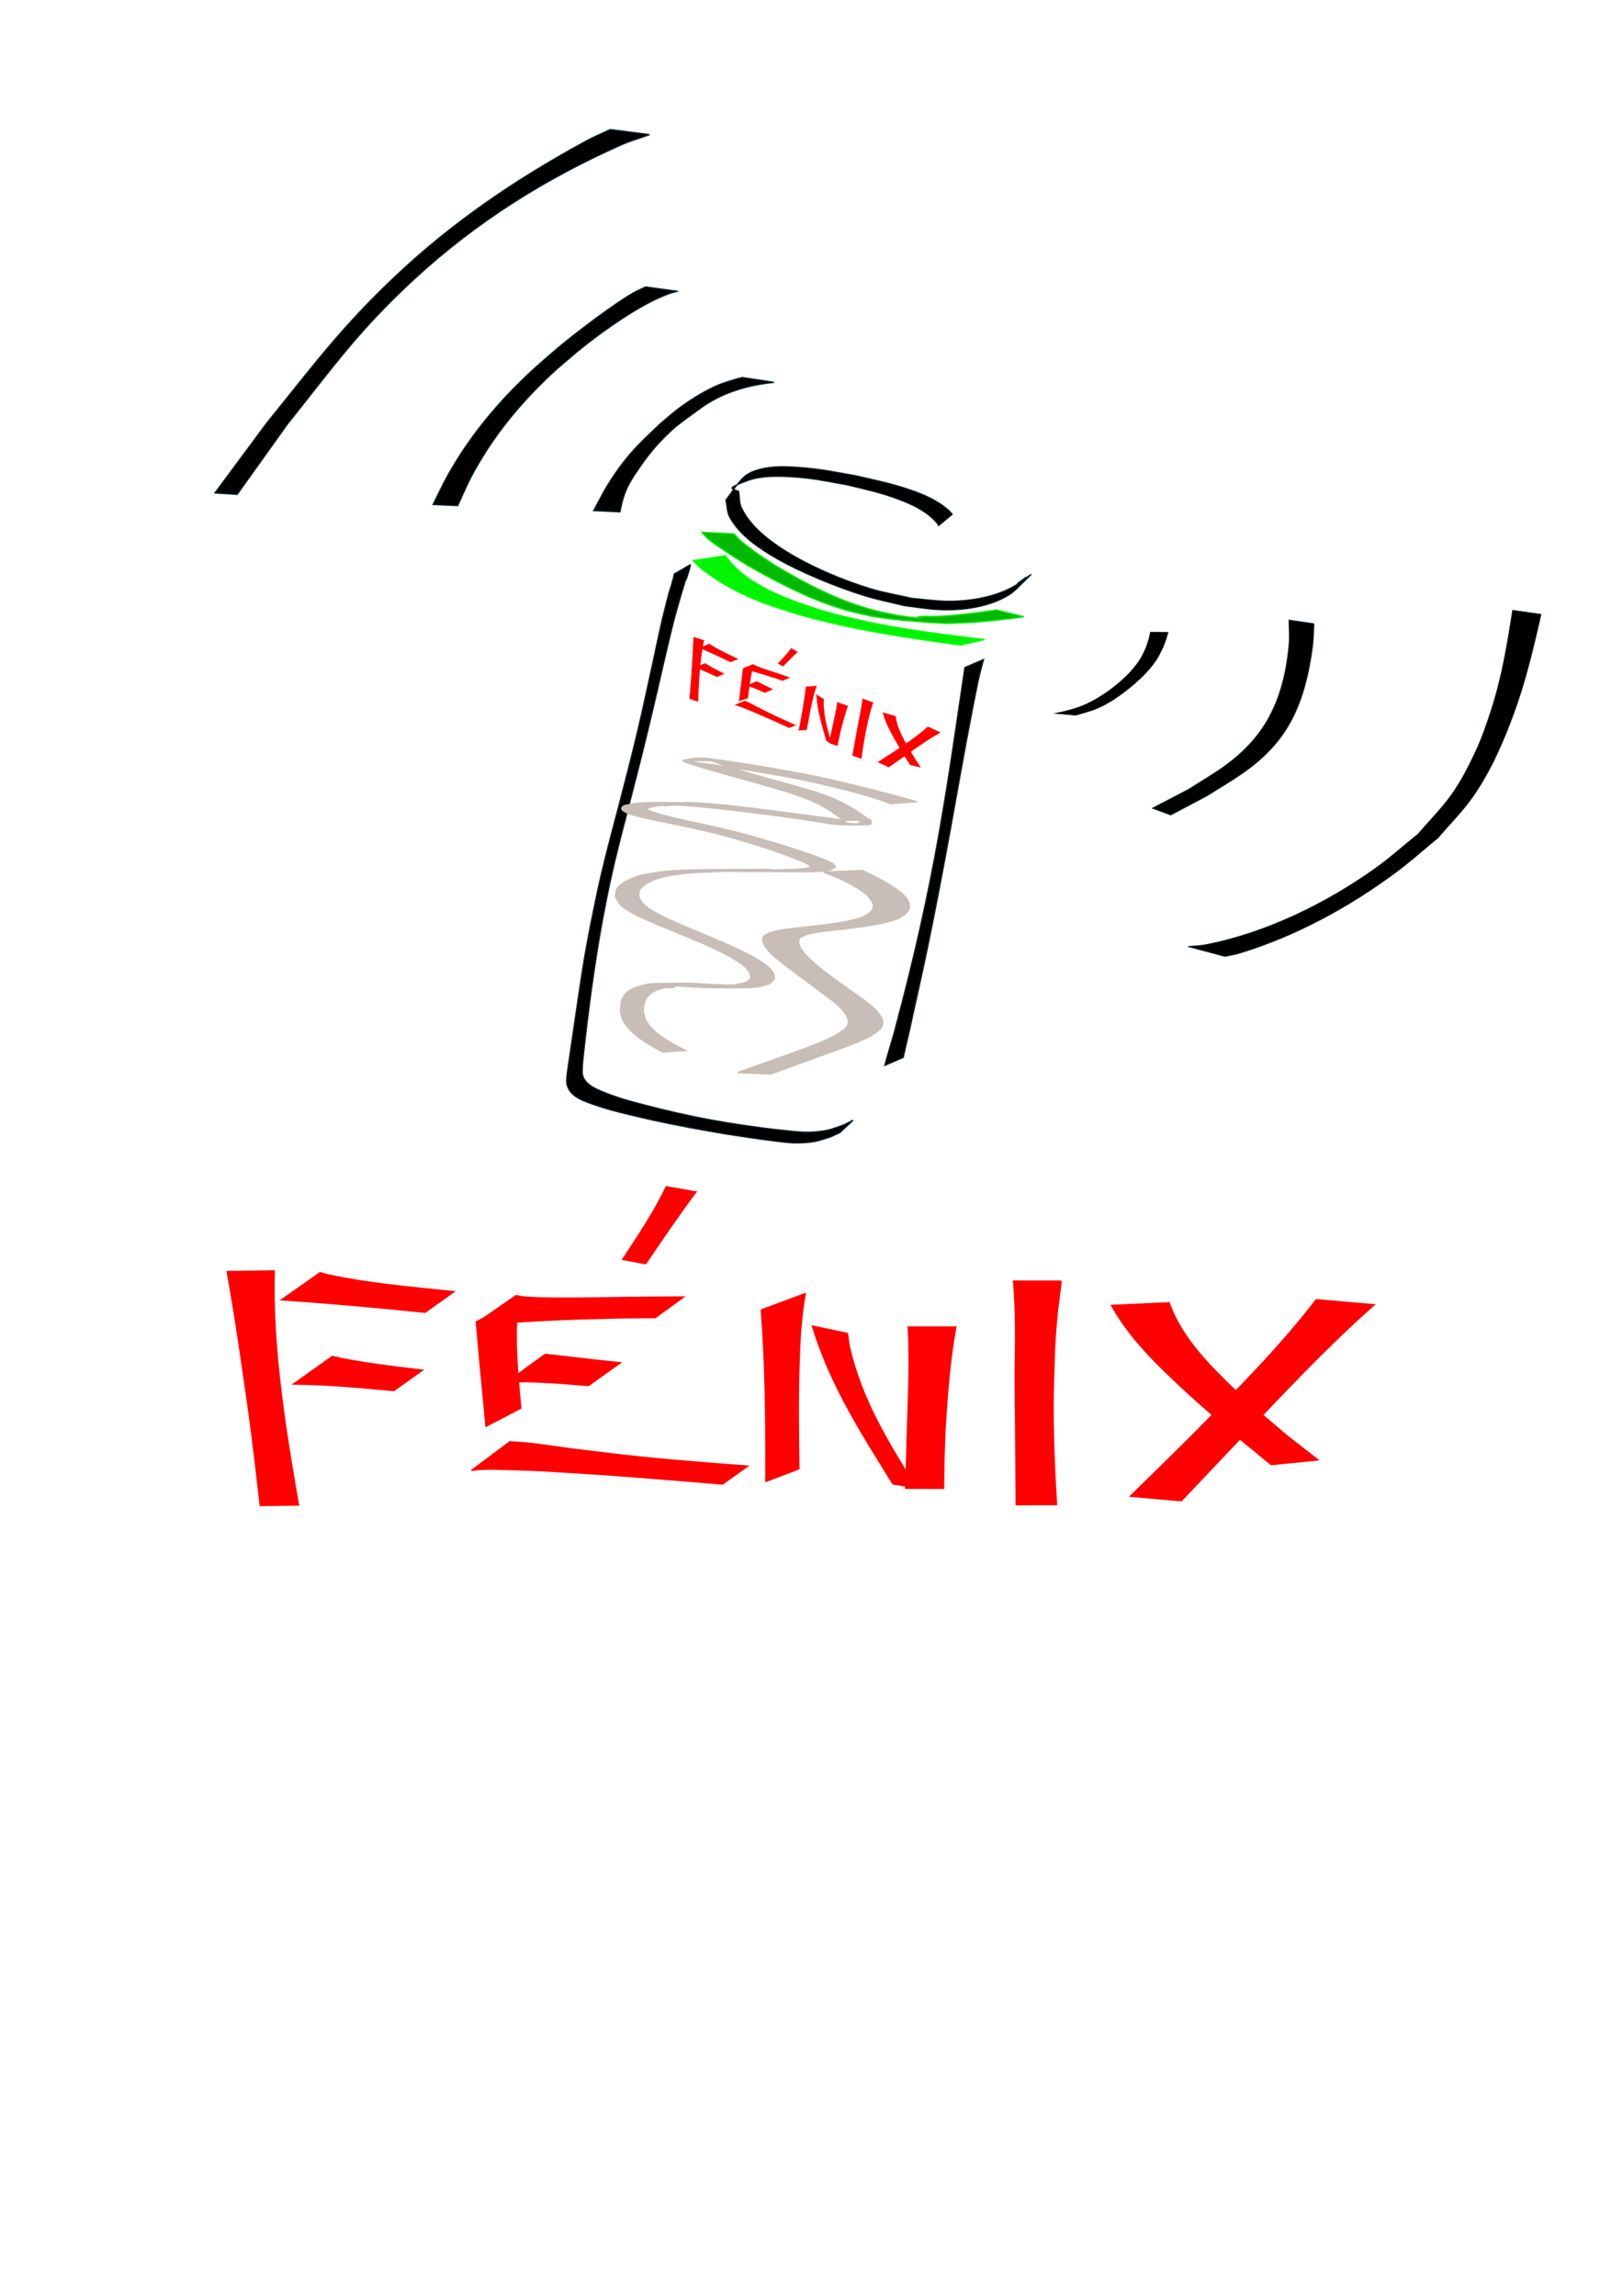 <?xml version="1.0" encoding="UTF-8" standalone="no"?>
<!-- Created with Inkscape (http://www.inkscape.org/) -->

<svg
   xmlns:dc="http://purl.org/dc/elements/1.1/"
   xmlns:cc="http://creativecommons.org/ns#"
   xmlns:rdf="http://www.w3.org/1999/02/22-rdf-syntax-ns#"
   xmlns:svg="http://www.w3.org/2000/svg"
   xmlns="http://www.w3.org/2000/svg"
   xmlns:sodipodi="http://sodipodi.sourceforge.net/DTD/sodipodi-0.dtd"
   xmlns:inkscape="http://www.inkscape.org/namespaces/inkscape"
   width="210mm"
   height="297mm"
   viewBox="0 0 744.094 1052.362"
   id="svg2"
   version="1.1"
   inkscape:version="0.91 r13725"
   sodipodi:docname="logo.svg">
  <defs
     id="defs4" />
  <sodipodi:namedview
     id="base"
     pagecolor="#ffffff"
     bordercolor="#666666"
     borderopacity="1.0"
     inkscape:pageopacity="0.0"
     inkscape:pageshadow="2"
     inkscape:zoom="0.7"
     inkscape:cx="298.63815"
     inkscape:cy="674.29902"
     inkscape:document-units="px"
     inkscape:current-layer="layer1"
     showgrid="false"
     inkscape:window-width="1920"
     inkscape:window-height="1017"
     inkscape:window-x="-8"
     inkscape:window-y="-8"
     inkscape:window-maximized="1" />
  <g
     inkscape:label="Vrstva 1"
     inkscape:groupmode="layer"
     id="layer1">
    <path
       style="fill:#000000;fill-opacity:1;fill-rule:evenodd;stroke:#001e25;stroke-width:0.606;stroke-opacity:1"
       id="path4161"
       d="m 316.595,258.81 c -0.173,0.705 -0.306,1.426 -0.519,2.115 -3.725,12.008 0.896,-4.327 -3.999,12.223 -1.142,3.861 -2.256,7.735 -3.267,11.649 -1.985,7.687 -5.876,24.76 -7.586,32.16 -1.449,6.111 -2.868,12.233 -4.348,18.334 -4.041,16.648 -4.923,19.704 -9.161,36.18 -3.373,13.114 -5.412,20.637 -8.273,33.872 -1.134,5.247 -2.102,10.544 -3.153,15.816 -3.87,21.156 -6.701,42.575 -9.019,64.046 -0.13,1.609 -0.636,5.686 -0.22,7.551 1.157,5.185 8.336,7.256 11.692,8.711 2.279,0.782 4.54,1.641 6.836,2.347 2.752,0.847 5.529,1.573 8.302,2.309 10.861,2.884 21.791,5.389 32.789,7.401 3.989,0.73 7.993,1.335 11.989,2.003 8.752,1.217 12.564,1.833 21.133,2.714 6.041,0.622 9.809,1.125 15.782,0.446 5.12,-0.582 6.712,-1.422 11.45,-3.108 1.363,-0.695 2.727,-1.391 4.09,-2.086 0,0 -6.075,5.623 -6.075,5.623 l 0,0 c -1.337,0.629 -2.674,1.257 -4.011,1.886 -4.72,1.518 -6.2,2.258 -11.285,2.691 -6.005,0.512 -9.422,-0.064 -15.485,-0.824 -7.29,-0.914 -13.511,-1.897 -20.833,-2.996 -11.825,-1.984 -23.609,-4.12 -35.351,-6.729 -4.309,-0.958 -13.925,-3.239 -18.451,-4.516 -2.375,-0.67 -4.723,-1.477 -7.084,-2.216 -3.945,-1.558 -11.299,-3.346 -12.559,-9.394 -0.42,-2.015 0.3,-6.174 0.516,-7.918 1.186,-8.222 2.407,-16.436 3.615,-24.653 0.984,-6.689 2.85,-19.365 3.949,-25.771 0.826,-4.814 1.777,-9.595 2.665,-14.393 3.109,-15.095 3.461,-17.539 7.224,-32.711 1.427,-5.753 2.989,-11.456 4.483,-17.184 4.705,-18.045 9.444,-36.085 13.373,-54.407 1.23,-5.625 2.47,-11.248 3.692,-16.876 2.484,-11.449 3.218,-15.623 5.946,-26.335 2.682,-10.531 1.181,-3.798 3.311,-11.769 0.166,-0.62 0.277,-1.26 0.415,-1.89 0,0 7.429,-4.302 7.429,-4.302 z"
       inkscape:connector-curvature="0" />
    <path
       style="fill:#000000;fill-opacity:1;fill-rule:evenodd;stroke:#001e25;stroke-width:0.621;stroke-opacity:1"
       id="path4163"
       d="m 450.876,302.368 c -1.002,3.692 -1.608,5.83 -2.543,10.123 -1.273,5.842 -4.386,22.223 -5.278,27.008 -2.222,11.919 -5.115,28.15 -7.24,39.985 -3.363,18.214 -6.774,36.422 -10.543,54.555 -2.258,10.865 -4.701,21.692 -7.103,32.525 -1.192,6.074 -2.806,12.055 -4.076,18.11 0,0 -8.38,3.623 -8.38,3.623 l 0,0 c 1.571,-6.258 3.744,-12.35 5.247,-18.629 7.785,-29.002 14.448,-58.308 19.664,-87.905 1.158,-6.859 2.366,-13.71 3.473,-20.578 2.959,-18.366 5.522,-36.797 8.298,-55.192 0,0 8.481,-3.625 8.481,-3.625 z"
       inkscape:connector-curvature="0" />
    <path
       style="fill:#000000;fill-opacity:1;fill-rule:evenodd;stroke:#001e25;stroke-width:0.533;stroke-opacity:1"
       id="path4169"
       d="m 430.356,240.891 c -0.316,-0.463 -0.579,-0.975 -0.947,-1.389 -4.555,-5.125 -10.698,-8.076 -16.833,-10.419 -8.946,-3.417 -14.931,-4.557 -24.313,-6.863 -10.138,-1.8 -15.933,-3.161 -26.171,-3.71 -6.467,-0.347 -13.599,-0.447 -19.938,1.991 -8.945,3.44 -7.324,3.258 -3.504,4.697 0.423,2.516 0.196,5.295 1.27,7.548 4.152,8.714 12.87,15.222 20.248,19.851 11.395,7.148 26.231,13.401 38.915,17.259 6.221,1.892 12.659,2.936 18.989,4.403 5.383,0.445 10.74,1.267 16.15,1.335 10.79,0.136 24.087,-2.038 33.571,-8.674 1.006,-0.704 1.873,-1.624 2.81,-2.436 -1.409,1.009 -2.818,2.017 -4.227,3.026 0,0 6.396,-4.223 6.396,-4.223 l 0,0 c -2.377,2.344 -4.755,4.689 -7.132,7.033 -0.907,0.714 -1.756,1.529 -2.721,2.142 -9.383,5.964 -22.093,7.473 -32.484,6.982 -5.292,-0.25 -10.515,-1.202 -15.772,-1.803 -6.248,-1.57 -12.59,-2.788 -18.744,-4.711 -12.08,-3.774 -28.475,-10.422 -39.591,-16.786 -7.646,-4.377 -17.094,-10.519 -21.779,-19.122 -1.246,-2.288 -1.156,-5.207 -1.734,-7.81 2.658,-3.428 4.909,-7.284 7.975,-10.283 3.588,-3.51 10.246,-4.591 14.501,-4.883 3.668,-0.252 7.341,-0.044 10.993,0.215 9.987,0.707 16.225,2.087 26.135,3.838 9.226,2.135 15.944,3.422 24.849,6.473 6.452,2.21 12.9,4.945 18.054,9.751 0.457,0.426 0.828,0.95 1.243,1.425 0,0 -6.207,5.145 -6.207,5.145 z"
       inkscape:connector-curvature="0" />
    <path
       style="fill:#00f400;fill-opacity:1;fill-rule:evenodd;stroke:#00ff00;stroke-width:0.571;stroke-opacity:1"
       id="path4257"
       d="m 332.575,254.744 c 6.009,8.902 17.131,15.036 27.877,19.446 4.805,1.972 9.858,3.495 14.787,5.242 24.549,7.352 50.405,10.709 76.139,13.697 0,0 -10.836,2.536 -10.836,2.536 l 0,0 c -25.314,-3.394 -50.676,-7.181 -74.972,-14.179 -5.194,-1.726 -10.495,-3.245 -15.583,-5.177 -10.489,-3.982 -19.603,-8.834 -28.003,-15.359 -1.384,-1.075 -2.916,-2.664 -4.188,-3.946 0,0 14.779,-2.26 14.779,-2.26 z"
       inkscape:connector-curvature="0" />
    <path
       style="fill:#00b900;fill-opacity:1;fill-rule:evenodd;stroke:#00e600;stroke-width:0.615;stroke-opacity:1"
       id="path4263"
       d="m 336.618,244.739 c 2.049,2.767 4.902,4.849 7.636,6.881 4.79,3.56 5.535,3.93 10.787,7.38 14.241,8.624 29.276,16.379 45.435,20.718 3.568,0.958 7.214,1.592 10.821,2.388 3.578,0.442 7.136,1.091 10.733,1.327 0.404,0.026 -1.4,-0.646 -0.998,-0.689 3.037,-0.325 6.109,-0.053 9.16,-0.185 7.155,-0.31 14.239,-1.195 21.331,-2.125 1.737,-0.269 3.473,-0.537 5.21,-0.806 0,0 12.675,3.071 12.675,3.071 l 0,0 c -1.839,0.254 -3.678,0.507 -5.517,0.761 -7.437,0.864 -14.867,1.696 -22.354,1.999 -3.15,0.128 -6.306,0.342 -9.454,0.19 -7.096,-0.341 -14.177,-0.978 -21.248,-1.665 -3.558,-0.346 -7.085,-0.957 -10.627,-1.436 -3.607,-0.829 -7.254,-1.502 -10.822,-2.486 -16.54,-4.562 -31.911,-12.537 -46.739,-20.998 -6.487,-4.035 -5.68,-3.437 -11.603,-7.458 -3.245,-2.203 -6.806,-4.385 -9.169,-7.601 0,0 14.744,0.735 14.744,0.735 z"
       inkscape:connector-curvature="0" />
    <path
       style="fill:#000000;fill-opacity:1;fill-rule:evenodd;stroke:#001e25;stroke-width:0.615;stroke-opacity:1"
       id="path4280"
       d="m 354.787,175.257 c -11.873,1.249 -23.362,4.528 -33.018,11.383 -3.016,2.141 -9.087,6.572 -11.984,8.871 -7.874,6.969 -12.839,12.904 -18.62,21.711 -3.903,5.946 -5.392,9.37 -6.972,17.375 l -11.954,-0.571 0,0 c 3.23,-6.042 5.164,-10.005 9.042,-15.769 1.894,-2.815 3.875,-5.58 6.029,-8.201 5.075,-6.177 9.372,-9.982 15.135,-15.531 2.815,-2.346 5.522,-4.827 8.444,-7.037 4.703,-3.557 10.731,-7.357 16.108,-9.924 4.239,-2.023 8.77,-3.265 13.275,-4.507 z"
       inkscape:connector-curvature="0"
       sodipodi:nodetypes="cscscccsscsscc" />
    <path
       style="fill:#000000;fill-opacity:1;fill-rule:evenodd;stroke:#001e25;stroke-width:0.615;stroke-opacity:1"
       id="path4282"
       d="m 310.377,133.518 c -1.224,0.352 -2.479,0.611 -3.672,1.057 -5.712,2.138 -10.692,4.773 -15.976,7.973 -7.961,4.822 -16.348,10.795 -23.607,16.57 -4.017,3.196 -7.841,6.627 -11.762,9.94 -13.847,12.525 -26.146,26.73 -35.648,42.842 -4.831,8.194 -6.028,11.394 -9.861,19.841 0,0 -11.258,-0.499 -11.258,-0.499 l 0,0 c 4.136,-8.362 5.62,-11.828 10.638,-19.948 9.95,-16.103 22.529,-30.37 36.527,-43.067 3.864,-3.336 7.653,-6.761 11.593,-10.008 3.78,-3.115 7.66,-6.108 11.56,-9.072 5.254,-3.992 13.084,-9.703 18.913,-13.336 3.327,-2.074 5.007,-2.774 8.201,-4.258 0,0 14.351,1.963 14.351,1.963 z"
       inkscape:connector-curvature="0" />
    <path
       style="fill:#000000;fill-opacity:1;fill-rule:evenodd;stroke:#001e25;stroke-width:0.162;stroke-opacity:1"
       id="path4322"
       d="m 483.413,327.032 c 4.973,-0.99 9.902,-2.201 14.203,-4.142 1.793,-0.809 3.421,-1.751 5.131,-2.627 1.759,-1.144 3.611,-2.238 5.276,-3.432 5.135,-3.684 9.641,-7.799 12.933,-12.161 2.615,-3.464 2.868,-4.521 4.524,-8.084 1.548,-4.731 0.923,-2.428 1.918,-6.906 0,0 8.197,0.158 8.197,0.158 l 0,0 c -1.336,4.513 -0.554,2.192 -2.381,6.961 -1.816,3.616 -2.11,4.654 -4.834,8.171 -3.364,4.343 -7.975,8.507 -12.912,12.283 -1.577,1.206 -3.3,2.34 -4.95,3.509 -1.582,0.908 -3.084,1.872 -4.747,2.723 -1.341,0.687 -2.767,1.314 -4.243,1.883 -1.126,0.434 -2.355,0.75 -3.538,1.118 -1.585,0.493 -3.174,0.968 -4.795,1.407 0,0 -9.783,-0.861 -9.783,-0.861 z"
       inkscape:connector-curvature="0" />
    <path
       style="fill:#000000;fill-opacity:1;fill-rule:evenodd;stroke:#001e25;stroke-width:0.349;stroke-opacity:1"
       id="path4332"
       d="m 544.668,433.877 c 2.724,-0.281 5.494,-0.32 8.173,-0.842 28.223,-5.5 55.743,-19.341 77.4,-34.744 7.06,-5.021 13.338,-10.702 20.007,-16.053 5.218,-6.169 11.138,-12.01 15.653,-18.507 4.332,-6.233 7.681,-12.867 10.775,-19.521 2.869,-6.172 5.019,-12.529 7.079,-18.88 4.887,-15.064 7.356,-30.255 9.743,-45.574 0,0 13.011,1.86 13.011,1.86 l 0,0 c -3.479,15.193 -7.018,30.412 -12.493,45.313 -4.741,12.905 -10.581,26.612 -18.94,38.463 -4.6,6.522 -10.518,12.422 -15.777,18.633 -6.61,5.394 -12.889,11.059 -19.831,16.181 -20.635,15.224 -44.919,28.739 -71.179,36.715 -2.151,0.653 -4.416,1 -6.624,1.499 0,0 -16.997,-4.543 -16.997,-4.543 z"
       inkscape:connector-curvature="0" />
    <path
       style="fill:#000000;fill-opacity:1;fill-rule:evenodd;stroke:#001e25;stroke-width:0.615;stroke-opacity:1"
       id="path4391"
       d="m 297.756,61.724 c -4.29,1.541 -8.703,2.777 -12.871,4.624 -34.944,15.484 -66.659,35.459 -94.877,61.445 -25.378,23.37 -37.151,40.158 -58.406,66.803 -7.624,10.664 -15.248,21.328 -22.872,31.993 0,0 -10.131,-0.638 -10.131,-0.638 l 0,0 c 7.898,-10.662 15.797,-21.324 23.695,-31.986 21.268,-26.242 33.891,-43.535 58.644,-66.974 26.628,-25.215 56.063,-45.127 88.163,-62.514 3.468,-1.878 7.127,-3.379 10.69,-5.069 0,0 17.966,2.317 17.966,2.317 z"
       inkscape:connector-curvature="0" />
    <path
       style="fill:#000000;fill-opacity:1;fill-rule:evenodd;stroke:#001e25;stroke-width:0.493;stroke-opacity:1"
       id="path4407"
       d="m 602.377,285.972 c -0.238,3.549 -0.235,7.096 -0.715,10.648 -2.322,17.17 -6.692,32.361 -17.099,44.476 -9.671,11.259 -20.249,16.645 -31.179,23.615 -5.55,2.935 -11.101,5.869 -16.651,8.804 0,0 -8.22,-3.056 -8.22,-3.056 l 0,0 c 5.558,-2.897 11.115,-5.793 16.672,-8.69 10.86,-7.022 20.619,-11.923 30.131,-23.272 9.886,-11.796 14.399,-26.956 15.765,-43.604 0.294,-3.578 -0.047,-7.065 -0.07,-10.597 0,0 11.366,1.677 11.366,1.677 z"
       inkscape:connector-curvature="0" />
    <path
       style="fill:#c8beb7;fill-opacity:1;fill-rule:evenodd;stroke:#c8beb7;stroke-width:0.572;stroke-opacity:1"
       id="path4441"
       d="m 408.356,368.425 c -0.661,-0.261 -1.307,-0.541 -1.983,-0.783 -10.786,-3.868 -22.405,-6.556 -33.916,-9.187 -12.32,-2.747 -24.941,-4.754 -37.565,-6.705 -6.496,-0.958 -13.007,-1.875 -19.534,-2.727 -0.608,-0.044 -2.436,-0.108 -1.825,-0.132 3.95,-0.152 7.907,-0.281 11.863,-0.255 1.298,0.008 4.633,1.5 4.981,1.624 4.907,1.745 6.441,2.14 11.769,3.765 7.117,2.097 14.33,4.033 21.496,6.047 3.891,1.094 7.973,2.234 11.763,3.499 1.655,0.553 3.261,1.173 4.892,1.759 6.871,2.687 12.735,6.335 18.029,10.333 1.423,-0.158 1.472,2.231 0.354,2.304 -5.08,0.333 -10.218,0.182 -15.31,-0.05 -2.061,-0.094 -4.032,-0.614 -6.048,-0.922 -11.708,-1.789 -5.119,-0.815 -17.764,-2.624 -9.647,-1.3 -19.318,-2.529 -29.025,-3.599 -6.1,-0.672 -10.741,-1.162 -16.867,-1.542 -2.531,-0.157 -5.073,-0.229 -7.609,-0.343 1.041,0.015 4.148,-0.088 3.124,0.045 -7.658,0.998 -3.304,-0.462 -9.802,0.85 -0.876,0.177 -1.856,0.33 -2.496,0.779 -0.272,0.19 -0.011,0.596 0.273,0.778 0.75,0.478 1.758,0.719 2.637,1.079 10.43,3.186 21.554,5.075 32.305,7.659 8.765,2.107 10.152,2.583 18.664,4.974 7.496,2.199 14.916,4.534 22.147,7.124 1.62,0.58 7.417,2.631 9.033,3.758 0.576,0.402 0.676,1.029 1.014,1.543 -1.101,0.508 -2.029,1.269 -3.302,1.524 -3.93,0.787 -14.115,0.603 -17.333,0.593 -6.685,-0.019 -13.37,-0.091 -20.055,-0.122 -12.017,-0.057 -7.857,-0.24 -14.305,0.128 -7.18,0.313 -11.918,0.296 -18.867,1.412 -2.51,0.403 -5.023,0.881 -7.364,1.623 -3.256,1.032 -7.009,2.888 -8.425,5.324 -0.566,0.974 -0.29,2.089 -0.434,3.133 0.644,1.041 1.015,2.183 1.932,3.122 3.883,3.974 12.926,7.723 18.615,10.205 3.961,1.728 13.745,5.783 17.767,7.457 5.607,2.544 9.91,4.321 15.014,7.279 1.879,1.089 3.758,2.202 5.338,3.497 1.725,1.413 4.134,3.994 3.382,6.114 -0.318,0.897 -1.53,1.517 -2.295,2.275 -1.715,0.432 -3.357,1.035 -5.144,1.296 -2.182,0.318 -4.434,0.394 -6.664,0.426 -5.651,0.082 -11.306,0.016 -16.956,-0.083 -3.426,-0.06 -9.754,-0.549 -13.23,-0.717 -1.983,-0.096 -3.971,-0.142 -5.957,-0.213 1.591,0.092 4.946,-0.816 4.773,0.276 -0.183,1.158 -3.346,0.415 -4.944,0.8 -1.498,0.361 -3.007,0.781 -4.288,1.426 -2.861,1.439 -4.115,3.182 -4.849,5.534 -0.384,1.23 -0.299,2.508 -0.449,3.763 0.354,1.277 0.464,2.598 1.061,3.832 2.964,6.131 11.213,10.479 18.419,14.188 0,0 -10.62,0.669 -10.62,0.669 l 0,0 c -7.248,-3.978 -15.195,-8.412 -18.196,-14.722 -0.617,-1.296 -0.75,-2.678 -1.125,-4.017 0.221,-2.786 -0.081,-4.938 1.922,-7.486 1.751,-2.228 4.286,-3.284 7.609,-4.154 1.64,-0.429 3.345,-0.812 5.093,-0.911 5.266,-0.298 10.564,-0.183 15.846,-0.275 14.526,0.625 -3.247,-0.176 12.057,0.637 2.255,0.12 4.538,0.06 6.772,0.305 0.993,0.109 -4.015,0.169 -3.013,0.108 8.508,-0.518 3.654,0.192 10.815,-1.197 0.78,-0.571 1.938,-0.981 2.34,-1.714 1.002,-1.826 -0.848,-4.317 -2.275,-5.619 -1.403,-1.281 -3.149,-2.375 -4.889,-3.443 -4.896,-3.006 -8.925,-4.691 -14.399,-7.248 -11.845,-4.969 -5.869,-2.482 -17.928,-7.459 -4.727,-1.979 -11.199,-4.568 -15.493,-7.12 -1.727,-1.026 -3.429,-2.12 -4.701,-3.423 -1.018,-1.042 -1.368,-2.328 -2.052,-3.492 0.223,-1.17 -0.007,-2.426 0.668,-3.511 1.624,-2.605 5.75,-4.6 9.284,-5.703 2.472,-0.771 5.12,-1.266 7.765,-1.685 7.231,-1.144 12.097,-1.117 19.556,-1.428 6.535,-0.049 13.07,-0.121 19.606,-0.147 3.901,-0.016 7.803,-0.002 11.704,0.02 6.632,0.039 -1.789,0.429 11.783,-0.014 4.593,-0.15 5.135,-0.296 8.783,-0.816 -0.069,-0.363 0.135,-0.808 -0.207,-1.088 -1.442,-1.18 -6.626,-3.128 -8.142,-3.709 -6.883,-2.636 -14.006,-4.969 -21.221,-7.139 -8.297,-2.351 -9.916,-2.906 -18.5,-4.942 -8.056,-1.911 -11.335,-2.474 -19.445,-4.168 -2.906,-0.607 -5.829,-1.178 -8.703,-1.851 -2.151,-0.504 -4.243,-1.118 -6.364,-1.677 -0.923,-0.503 -5.177,-1.797 -3.088,-3.483 0.711,-0.574 1.958,-0.697 3.011,-0.907 8.392,-1.672 18.964,-0.532 27.132,-0.882 2.468,0.132 4.941,0.224 7.404,0.395 15.257,1.061 30.253,3.421 45.333,5.249 1.93,0.259 16.483,2.221 18.851,2.513 2.294,0.283 7.603,-0.759 6.901,0.77 -0.753,1.64 -4.984,0.275 -7.469,0.467 -0.332,0.025 0.973,0.26 1.002,0.031 0.051,-0.408 -0.581,-0.714 -0.871,-1.071 -4.889,-3.978 -10.503,-7.502 -17.096,-10.116 -1.565,-0.578 -3.107,-1.187 -4.696,-1.734 -3.501,-1.205 -7.753,-2.459 -11.332,-3.504 -7.115,-2.079 -14.286,-4.065 -21.451,-6.06 -5.099,-1.441 -7.975,-2.217 -12.868,-3.728 -1.335,-0.412 -2.71,-0.775 -3.971,-1.286 -0.844,-0.342 -3.236,-1.056 -2.301,-1.256 7.122,-1.522 8.731,-1.214 13.53,-0.605 6.282,0.905 12.574,1.781 18.813,2.821 12.222,2.052 24.448,4.13 36.39,6.877 12.94,3.027 25.795,6.24 38.417,9.852 0,0 -12.008,0.936 -12.008,0.936 z"
       inkscape:connector-curvature="0" />
    <path
       style="fill:#c8beb7;fill-opacity:1;fill-rule:evenodd;stroke:#c8beb7;stroke-width:0.697;stroke-opacity:1"
       id="path4443"
       d="m 395.503,399.079 c 5.227,2.61 10.576,5.202 14.887,8.156 1.12,0.767 2.119,1.57 3.178,2.355 0.725,0.846 1.623,1.666 2.176,2.539 1.689,2.668 1.815,4.885 -1.474,7.305 -0.978,0.72 -2.127,1.411 -3.537,1.96 -1.667,0.648 -3.716,1.056 -5.573,1.583 -6.353,1.368 -13.136,2.192 -19.902,2.993 -2.697,0.319 -8.529,0.926 -11.243,1.413 -1.519,0.272 -2.918,0.669 -4.378,1.003 -1.006,0.512 -2.515,0.888 -3.018,1.537 -1.532,1.978 0.599,5.258 1.931,6.904 1.385,1.711 3.188,3.348 5.029,4.966 3.998,3.513 9.019,7.013 13.621,10.36 5.548,4.217 12.657,8.162 15.986,12.927 0.794,1.136 1.491,2.32 1.489,3.513 0,2.955 -2.336,3.909 -5.573,6.298 -2.221,1.004 -4.35,2.053 -6.662,3.013 -4.516,1.875 -11.646,4.396 -16.408,6.112 -7.559,2.723 -15.095,5.454 -22.561,8.231 0,0 -15.167,-0.63 -15.167,-0.63 l 0,0 c 7.749,-2.727 15.539,-5.432 23.216,-8.202 5.353,-1.931 10.864,-3.903 15.823,-6.053 2.115,-0.917 4.048,-1.919 6.073,-2.878 3.045,-2.153 5.29,-3.098 5.601,-5.775 0.131,-1.129 -0.335,-2.269 -0.949,-3.364 -2.65,-4.727 -9.273,-8.699 -14.523,-12.841 -3.079,-2.269 -11.08,-8.125 -13.952,-10.41 -3.615,-2.876 -7.74,-6.023 -9.3,-9.346 -0.514,-1.095 -0.893,-2.272 -0.29,-3.357 0.419,-0.755 2.113,-1.221 3.169,-1.832 1.538,-0.377 2.999,-0.831 4.615,-1.132 2.881,-0.537 8.744,-1.096 11.653,-1.418 6.678,-0.74 13.377,-1.497 19.672,-2.793 1.734,-0.452 3.633,-0.792 5.203,-1.356 2.208,-0.794 4.92,-2.506 5.685,-3.772 1.45,-2.398 -0.584,-4.929 -2.645,-7.08 -1.051,-0.765 -2.027,-1.553 -3.152,-2.296 -4.57,-3.017 -10.297,-5.68 -16.603,-7.933 0,0 17.903,-0.698 17.903,-0.698 z"
       inkscape:connector-curvature="0" />
    <path
       style="fill:#ff0000;fill-opacity:1;fill-rule:evenodd;stroke:#ff0000;stroke-width:0.615;stroke-opacity:1"
       id="path4459"
       d="m 125.695,582.56 c -0.398,15.935 0.549,31.892 2.245,47.734 0.602,5.623 1.376,11.226 2.065,16.839 1.923,14.297 4.361,28.514 6.824,42.725 0,0 -17.5,0.25 -17.5,0.25 l 0,0 c -1.633,-14.268 -3.238,-28.54 -5.206,-42.767 -3.038,-21.526 -6.102,-43.062 -9.942,-64.461 0,0 21.515,-0.32 21.515,-0.32 z"
       inkscape:connector-curvature="0" />
    <path
       style="fill:#ff0000;fill-opacity:1;fill-rule:evenodd;stroke:#ff0000;stroke-width:0.615;stroke-opacity:1"
       id="path4465"
       d="m 146.71,583.405 c 1.338,0.353 2.66,0.773 4.014,1.059 18.89,3.993 38.221,5.657 57.395,7.627 0,0 -13.242,9.416 -13.242,9.416 l 0,0 c -21.901,-2.227 -43.822,-4.226 -65.787,-5.697 0,0 17.621,-12.406 17.621,-12.406 z"
       inkscape:connector-curvature="0" />
    <path
       style="fill:#ff0000;fill-opacity:1;fill-rule:evenodd;stroke:#ff0000;stroke-width:0.615;stroke-opacity:1"
       id="path4467"
       d="m 152.303,621.818 c 13.636,3.02 27.521,4.6 41.37,6.247 0,0 -13.126,9.33 -13.126,9.33 l 0,0 c -15.282,-1.378 -30.597,-2.867 -45.954,-2.978 0,0 17.71,-12.599 17.71,-12.599 z"
       inkscape:connector-curvature="0" />
    <path
       style="fill:#ff0000;fill-opacity:1;fill-rule:evenodd;stroke:#ff0000;stroke-width:0.615;stroke-opacity:1"
       id="path4469"
       d="m 237.627,596.078 c -2.056,16.419 -0.403,33 1.136,49.386 0,0 -15.949,8.315 -15.949,8.315 l 0,0 c -1.485,-15.966 -3.072,-31.924 -4.42,-47.901 0,0 19.233,-9.8 19.233,-9.8 z"
       inkscape:connector-curvature="0" />
    <path
       style="fill:#ff0000;fill-opacity:1;fill-rule:evenodd;stroke:#ff0000;stroke-width:0.615;stroke-opacity:1"
       id="path4471"
       d="m 236.606,593.885 c 2.771,0.55 2.957,0.652 6.604,0.85 6.886,0.373 15.41,0.351 22.106,0.302 10.477,-0.077 20.953,-0.29 31.43,-0.415 5.541,-0.029 11.083,-0.058 16.624,-0.087 0,0 -12.944,9.418 -12.944,9.418 l 0,0 c -5.555,0.047 -11.11,0.094 -16.666,0.141 -15.608,0.402 -16.958,0.358 -32.288,1.056 -8.202,0.373 -16.391,1.03 -24.596,1.337 -4.193,0.157 -4.758,0.051 -8.145,-0.204 0,0 17.873,-12.398 17.873,-12.398 z"
       inkscape:connector-curvature="0" />
    <path
       style="fill:#ff0000;fill-opacity:1;fill-rule:evenodd;stroke:#ff0000;stroke-width:0.615;stroke-opacity:1"
       id="path4473"
       d="m 249.945,620.823 c 11.489,1.278 22.962,2.701 34.472,3.835 0,0 -14.63,10.433 -14.63,10.433 l 0,0 c -12.407,-0.982 -24.884,-2.194 -37.34,-1.554 0,0 17.498,-12.713 17.498,-12.713 z"
       inkscape:connector-curvature="0" />
    <path
       style="fill:#ff0000;fill-opacity:1;fill-rule:evenodd;stroke:#ff0000;stroke-width:0.615;stroke-opacity:1"
       id="path4475"
       d="m 233.642,660.974 c 9.032,0.209 17.949,1.813 26.884,2.988 5.635,0.741 11.282,1.389 16.923,2.084 21.696,2.707 43.496,4.363 65.29,6.011 0,0 -11.482,8.203 -11.482,8.203 l 0,0 c -22.167,-1.871 -44.334,-3.759 -66.538,-5.138 -19.165,-1.127 -14.966,-1.033 -31.983,-1.539 -4.101,-0.122 -7.972,-0.256 -12.043,-0.072 -2.351,0.106 -2.586,0.191 -4.502,0.524 0,0 17.451,-13.061 17.451,-13.061 z"
       inkscape:connector-curvature="0" />
    <path
       style="fill:#ff0000;fill-opacity:1;fill-rule:evenodd;stroke:#ff0000;stroke-width:0.445;stroke-opacity:1"
       id="path4477"
       d="m 319.186,546.324 c -8.011,10.691 -15.581,21.855 -23.137,33.02 0,0 -10.686,-1.998 -10.686,-1.998 l 0,0 c 7.065,-10.778 14.386,-21.508 20.051,-33.444 0,0 13.772,2.422 13.772,2.422 z"
       inkscape:connector-curvature="0" />
    <path
       style="fill:#ff0000;fill-opacity:1;fill-rule:evenodd;stroke:#ff0000;stroke-width:0.615;stroke-opacity:1"
       id="path4479"
       d="m 369.2,592.955 c -0.314,1.85 -0.7,3.69 -0.94,5.551 -1.265,9.793 -1.524,14.668 -1.888,25.024 -0.582,16.587 -0.363,33.166 -0.125,49.755 0,0 -15.132,5.773 -15.132,5.773 l 0,0 c 0.094,-26.204 -0.023,-52.456 -2.062,-78.594 0,0 20.146,-7.51 20.146,-7.51 z"
       inkscape:connector-curvature="0" />
    <path
       style="fill:#ff0000;fill-opacity:1;fill-rule:evenodd;stroke:#ff0000;stroke-width:0.537;stroke-opacity:1"
       id="path4489"
       d="m 388.559,611.221 c 0.299,2.04 0.444,4.129 0.897,6.12 5.715,25.134 18.306,44.43 30.497,64.548 0,0 -10.588,-1.658 -10.588,-1.658 l 0,0 c -13.924,-22.575 -28.682,-45.115 -36.942,-72.443 0,0 16.136,3.433 16.136,3.433 z"
       inkscape:connector-curvature="0" />
    <path
       style="fill:#ff0000;fill-opacity:1;fill-rule:evenodd;stroke:#ff0000;stroke-width:0.615;stroke-opacity:1"
       id="path4491"
       d="m 438.198,608.283 c -2.895,15.694 -3.977,31.678 -4.992,47.584 -0.623,17.851 -0.422,9.065 -0.624,26.358 0,0 -17.392,-0.041 -17.392,-0.041 l 0,0 c 0.615,-17.311 0.334,-8.512 0.836,-26.397 0.473,-15.82 1.281,-31.689 0.372,-47.503 0,0 21.799,0 21.799,0 z"
       inkscape:connector-curvature="0" />
    <path
       style="fill:#ff0000;fill-opacity:1;fill-rule:evenodd;stroke:#ff0000;stroke-width:0.615;stroke-opacity:1"
       id="path4493"
       d="m 486.473,587.272 c -0.197,1.484 -0.324,2.977 -0.507,4.463 -0.785,6.358 -1.096,7.518 -1.712,14.782 -0.838,9.88 -0.833,13.38 -1.186,23.419 -0.697,19.923 0.07,39.844 1.305,59.727 0,0 -18.451,0.062 -18.451,0.062 l 0,0 c -0.099,-19.944 -0.376,-39.887 -0.485,-59.831 0.186,-14.198 0.498,-28.461 -0.741,-42.622 0,0 21.778,0 21.778,0 z"
       inkscape:connector-curvature="0" />
    <path
       style="fill:#ff0000;fill-opacity:1;fill-rule:evenodd;stroke:#ff0000;stroke-width:0.785;stroke-opacity:1"
       id="path4495"
       d="m 535.926,597.29 c 5.362,14.857 16.265,26.395 26.991,36.925 9.633,9.457 17.531,15.875 27.733,24.566 4.442,3.447 8.884,6.894 13.327,10.341 0,0 -21.123,2.134 -21.123,2.134 l 0,0 c -4.257,-3.493 -8.514,-6.985 -12.771,-10.478 -8.861,-7.676 -19.458,-16.722 -28.044,-24.716 -11.966,-11.142 -24.028,-22.839 -32.265,-37.582 0,0 26.152,-1.189 26.152,-1.189 z"
       inkscape:connector-curvature="0" />
    <path
       style="fill:#ff0000;fill-opacity:1;fill-rule:evenodd;stroke:#ff0000;stroke-width:0.785;stroke-opacity:1"
       id="path4497"
       d="m 629.767,598.166 c -21.836,19.328 -41.925,40.817 -62.1,62.103 -8.719,9.16 -17.397,18.365 -26.098,27.545 0,0 -23.09,-2.038 -23.09,-2.038 l 0,0 c 9.313,-9.075 18.578,-18.206 27.813,-27.372 19.813,-20.016 39.859,-39.986 57.238,-62.542 0,0 26.235,2.304 26.235,2.304 z"
       inkscape:connector-curvature="0" />
    <path
       style="fill:#ff0000;fill-opacity:1;fill-rule:evenodd;stroke:#ff0000;stroke-width:0.149;stroke-opacity:1"
       d="m 362.729,297.183 c -1.812,2.582 -3.928,4.732 -5.99,6.914 l 2.242,1.323 c 2.188,-2.242 4.38,-4.482 6.645,-6.57 l -2.897,-1.667 z m -40.017,-3.598 -4.722,-1.567 c -0.186,5.701 -0.549,11.376 -0.917,17.048 -0.252,3.745 -0.585,7.474 -0.912,11.204 l 3.84,1.277 c 0.143,-3.779 0.291,-7.558 0.556,-11.317 0.094,-1.166 0.176,-2.335 0.275,-3.501 2.636,1.055 5.236,2.276 7.833,3.48 l 3.319,-1.352 c -2.951,-1.477 -5.912,-2.94 -8.751,-4.748 l -2.242,0.915 c 0.252,-2.536 0.573,-5.058 0.987,-7.55 4.34,1.905 8.653,3.913 12.952,5.969 l 3.348,-1.365 c -4.1,-1.967 -8.249,-3.868 -12.19,-6.324 -0.282,-0.176 -0.552,-0.383 -0.827,-0.575 l -3.105,1.245 c 0.17,-0.952 0.352,-1.899 0.553,-2.84 z m 72.781,26.758 c -0.408,3.672 -1.16,7.252 -1.882,10.825 -0.933,5.047 -1.828,10.107 -2.763,15.154 l 4.039,1.398 c 0.683,-5.118 1.471,-10.21 2.579,-15.19 0.559,-2.51 0.726,-3.394 1.383,-5.826 0.483,-1.788 0.607,-2.057 1.083,-3.603 0.111,-0.361 0.211,-0.729 0.325,-1.089 l -4.764,-1.668 z m -21.163,-5.88 -4.767,0.354 c -0.807,6.76 -2.041,13.402 -3.318,20.015 l 3.587,-0.299 c 0.744,-4.21 1.491,-8.415 2.414,-12.561 0.576,-2.589 0.867,-3.8 1.613,-6.178 0.142,-0.452 0.315,-0.887 0.472,-1.331 z m -29.051,-9.923 -4.504,1.763 c 0.158,0.07 0.279,0.125 0.394,0.176 l -0.53,0.163 c -0.611,4.871 -1.169,9.754 -1.75,14.632 l 3.949,-1.263 c 0.215,-1.813 0.429,-3.635 0.678,-5.446 2.387,0.789 4.718,1.883 7.045,2.929 l 3.701,-1.515 c -2.463,-1.168 -4.905,-2.407 -7.357,-3.61 l -3.274,1.381 c 0.3,-2.071 0.656,-4.125 1.125,-6.134 1.079,0.3 2.159,0.593 3.235,0.91 3.387,0.998 3.68,1.113 7.114,2.207 1.218,0.414 2.435,0.827 3.652,1.241 l 3.283,-1.388 c -1.214,-0.417 -2.427,-0.835 -3.641,-1.252 -2.298,-0.771 -4.6,-1.52 -6.895,-2.303 -1.467,-0.501 -3.333,-1.148 -4.822,-1.77 -0.788,-0.329 -0.824,-0.369 -1.404,-0.721 z m 80.173,28.609 c -3.212,2.873 -6.624,5.372 -10.089,7.755 -0.208,-0.38 -0.42,-0.77 -0.635,-1.177 -1.841,-3.482 -3.673,-7.232 -4.134,-11.397 l -5.778,-1.703 c 1.095,4.356 3.172,8.236 5.256,11.967 0.75,1.343 1.598,2.792 2.455,4.233 -0.865,0.581 -1.731,1.159 -2.596,1.737 -2.46,1.608 -4.925,3.206 -7.397,4.785 l 4.953,2.284 c 2.344,-1.653 4.684,-3.314 7.03,-4.96 0.074,-0.052 0.148,-0.104 0.222,-0.156 0.092,0.154 0.192,0.319 0.282,0.47 l 2.292,3.626 4.723,1.079 -2.419,-3.634 c -0.763,-1.252 -1.455,-2.371 -2.126,-3.48 4.449,-3.131 8.925,-6.213 13.589,-8.838 l -5.629,-2.592 z m -51.129,-14.692 c 0.496,7.537 2.644,14.362 4.607,21.133 l 1.239,0.681 c -0.034,0.153 -0.02,0.086 -0.058,0.259 l 3.803,1.343 c 0.873,-4.354 0.408,-2.149 1.401,-6.612 0.985,-3.941 1.988,-7.896 3.374,-11.64 l -4.769,-1.67 c -0.56,4.065 -1.498,8.013 -2.36,11.973 -0.682,3.157 -0.766,3.545 -1.022,4.688 -1.495,-5.256 -2.908,-10.481 -2.947,-16.437 -0.01,-0.538 0.065,-1.077 0.097,-1.615 l -3.365,-2.103 z m -32.91,2.805 -4.444,1.963 c 0.435,0.063 0.491,0.059 1.01,0.213 0.899,0.266 1.74,0.596 2.631,0.941 3.698,1.431 2.784,1.086 6.923,2.839 4.791,2.05 9.55,4.225 14.309,6.396 l 2.905,-1.193 c -4.689,-2.086 -9.378,-4.175 -13.995,-6.521 -1.201,-0.608 -2.405,-1.204 -3.602,-1.823 -1.898,-0.981 -3.772,-2.07 -5.737,-2.815 z"
       id="path4459-6"
       inkscape:connector-curvature="0" />
  </g>
</svg>
